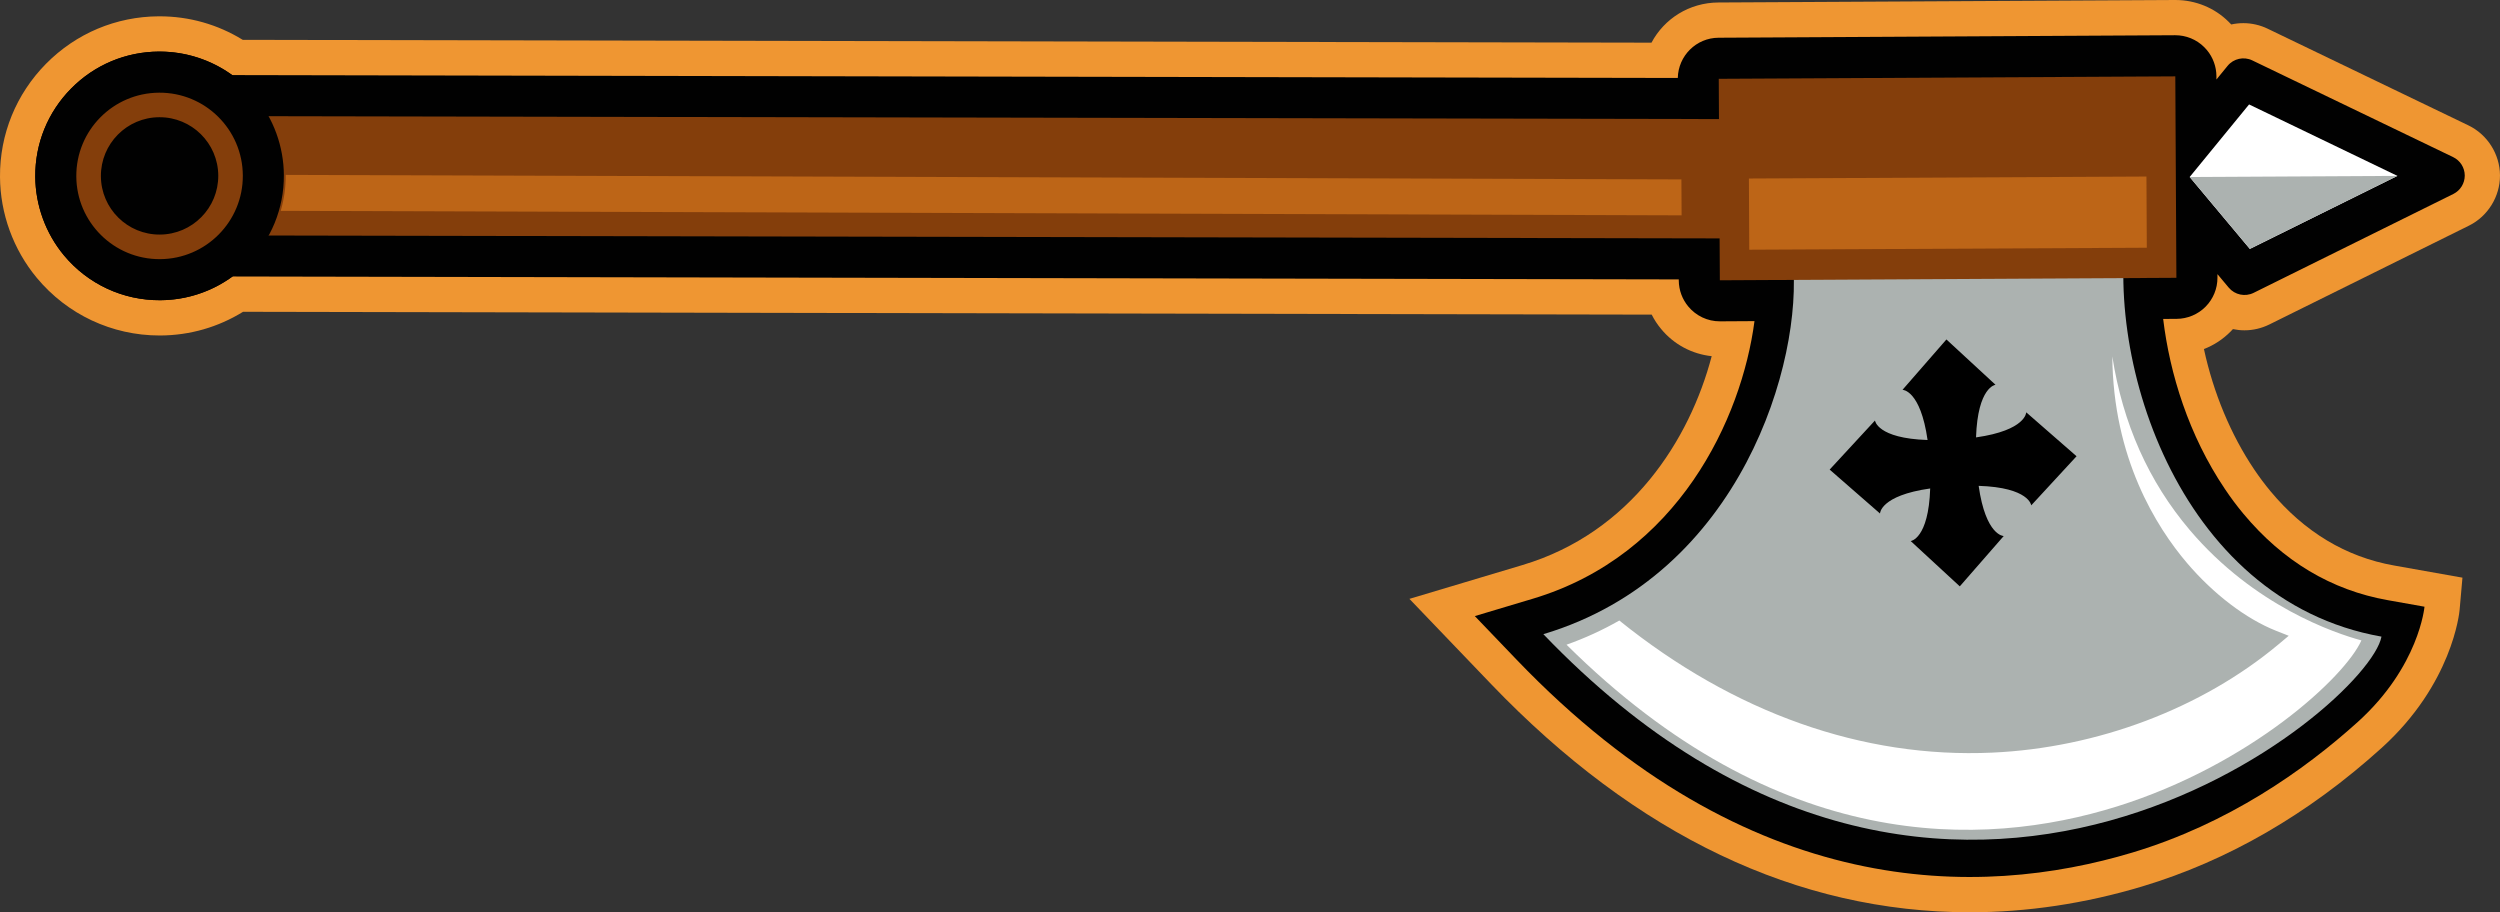 <svg version="1.1" id="图层_1" x="0px" y="0px" width="212.684px" height="77.609px" viewBox="0 0 212.684 77.609" enable-background="new 0 0 212.684 77.609" xml:space="preserve" xmlns="http://www.w3.org/2000/svg" xmlns:xlink="http://www.w3.org/1999/xlink" xmlns:xml="http://www.w3.org/XML/1998/namespace">
  <rect x="0" y="0" width="212.684" height="77.609" fill="#333333" stroke="none"/>
  <path fill="#EF9632" d="M209.997,10.667l-17.084-8.227c-0.635-0.307-1.349-0.471-2.061-0.471c-0.351,0-0.695,0.038-1.032,0.112
	c-0.072-0.08-0.147-0.155-0.225-0.229C188.407,0.669,186.783,0,185.056,0h-0.01h-0.025l-38.833,0.212
	c-2.477,0.012-4.607,1.382-5.69,3.418L20.651,3.389c-2.134-1.313-4.561-2.001-7.079-2.001h-0.07C9.874,1.409,6.473,2.84,3.924,5.416
	C1.372,8-0.021,11.417,0,15.04c0.019,3.138,1.132,6.191,3.133,8.601c2.589,3.114,6.395,4.9,10.441,4.9h0.073
	c2.501-0.013,4.911-0.705,7.03-2.016l119.839,0.241c0.221,0.438,0.49,0.851,0.808,1.229c1.08,1.308,2.62,2.127,4.296,2.306
	c-1.862,7.087-6.851,15.002-16.082,17.764l-4.931,1.476l-4.703,1.406l3.396,3.544l3.563,3.716
	c12.353,12.876,26.051,19.403,40.717,19.403c4.878,0,9.817-0.741,14.686-2.204c7.262-2.183,14.101-6.138,20.323-11.757
	c6.039-5.45,6.637-11.516,6.659-11.771l0.241-2.735l-2.704-0.48l-3.113-0.554c-4.091-0.724-7.628-2.852-10.519-6.325
	c-0.484-0.584-0.95-1.206-1.384-1.852c-1.986-2.949-3.464-6.505-4.273-10.238c0.843-0.324,1.613-0.827,2.27-1.488
	c0.067-0.067,0.133-0.138,0.196-0.208c0.32,0.066,0.648,0.103,0.982,0.103c0.724,0,1.448-0.169,2.098-0.488l16.999-8.416
	c1.606-0.792,2.646-2.47,2.642-4.271C212.673,13.117,211.619,11.448,209.997,10.667z" class="color c1"/>
  <path fill="#010101" d="M206.261,51.615l-3.113-0.555c-4.807-0.85-8.943-3.327-12.299-7.36c-0.551-0.662-1.078-1.367-1.566-2.097
	c-3.076-4.564-4.691-9.791-5.255-14.47l1.145-0.007c0.927-0.005,1.813-0.377,2.465-1.035c0.65-0.659,1.015-1.549,1.009-2.478
	l-0.001-0.292l0.961,1.148c0.519,0.618,1.393,0.802,2.113,0.446l16.993-8.413c0.599-0.295,0.975-0.906,0.973-1.573
	c-0.004-0.667-0.388-1.274-0.989-1.564l-17.083-8.226c-0.726-0.352-1.6-0.157-2.107,0.466l-0.948,1.16l0.001-0.292
	c-0.008-0.813-0.295-1.595-0.809-2.213c-0.073-0.088-0.149-0.172-0.232-0.252c-0.656-0.652-1.548-1.016-2.474-1.012L146.206,3.21
	c-1.9,0.009-3.43,1.536-3.47,3.423L19.743,6.387c-1.794-1.294-3.96-2.011-6.227-1.999c-2.823,0.018-5.475,1.131-7.461,3.139
	C4.071,9.536,2.983,12.198,3,15.022c0.015,2.444,0.881,4.824,2.439,6.701c2.031,2.443,5.018,3.835,8.193,3.817
	c2.238-0.012,4.361-0.728,6.139-2.018l123.047,0.248l0.001,0.09c0.008,0.843,0.309,1.613,0.809,2.214
	c0.643,0.775,1.617,1.27,2.706,1.263l2.927-0.018c-1.089,8.297-6.494,19.92-18.863,23.618l-4.93,1.476l3.563,3.716
	c19.784,20.624,39.399,20.303,52.373,16.402c8.129-2.442,14.593-6.972,19.178-11.109C205.813,56.698,206.261,51.615,206.261,51.615z
	" class="color c2"/>
  <path fill="#ACB2B0" d="M152.519,22.183c0.881,8.462-4.336,26.72-21.22,31.769c34.532,36.002,70.201,6.232,71.302,0.208
	c-17.551-3.108-23.953-24.399-21.437-36.18" class="color c3"/>
  <path fill="#FFFFFF" d="M180.103,68.606c11.325-3.541,19.393-10.997,20.791-14.125c-2.257-0.611-9.102-2.916-14.593-9.377
	c-3.506-4.127-5.711-9.076-6.599-14.784c0.065,8.658,3.749,14.51,6.344,17.564c2.262,2.659,5.03,4.766,7.595,5.782l1.069,0.422
	l-0.882,0.739c-6.517,5.44-15.388,8.797-24.338,9.201c-11.023,0.503-21.985-3.385-31.729-11.238
	c-1.427,0.814-2.933,1.505-4.492,2.057C151.24,72.664,168.618,72.195,180.103,68.606z" class="color c4"/>
  <polygon fill="#FFFFFF" points="191.401,21.176 203.955,14.963 191.337,8.885 186.284,15.057 " class="color c4"/>
  <polygon fill="#ACB2B0" points="191.401,21.176 203.955,14.963 186.284,15.057 " class="color c3"/>
  <g>
    <polygon fill="#843E0B" points="185.153,23.634 185.061,6.496 146.221,6.705 146.239,10.13 20.883,9.881 20.693,20.032 
		146.293,20.281 146.313,23.846 	" class="color c5"/>
  </g>
  <g>
    <g>
      <path fill="#BD6517" d="M24.307,14.879c0.003,0.011,0.003,0.02,0.002,0.028c0.006,1.053-0.146,2.066-0.425,3.03L143.06,18.32
			l-0.017-3.057L24.307,14.879z" class="color c6"/>
    </g>
    <g>
      <rect x="148.797" y="15.17" transform="matrix(-1 0.005 -0.005 -1 331.509 35.501)" fill="#BD6517" width="33.82" height="6.057" class="color c6"/>
    </g>
  </g>
  <g>
    <path d="M169.765,32.734c0,0-1.514,0.17-1.657,4.477c4.266-0.607,4.271-2.133,4.271-2.133l4.281,3.736l-3.855,4.178
		c0,0-0.167-1.52-4.474-1.659c0.605,4.265,2.132,4.269,2.132,4.269l-3.737,4.282l-4.177-3.854c0,0,1.519-0.169,1.659-4.474
		c-4.265,0.605-4.27,2.13-4.27,2.13l-4.283-3.736l3.856-4.176c0,0,0.169,1.517,4.474,1.659c-0.607-4.267-2.131-4.271-2.131-4.271
		l3.735-4.283L169.765,32.734z"/>
  </g>
  <path fill="#010101" d="M19.025,10.44c1.015,1.217,1.623,2.78,1.634,4.487c0.021,3.911-3.134,7.099-7.045,7.119
	c-2.203,0.013-4.182-0.984-5.487-2.556c-1.014-1.221-1.624-2.779-1.634-4.488c-0.021-3.912,3.133-7.101,7.045-7.118
	C15.74,7.871,17.716,8.866,19.025,10.44 M21.712,8.208C21.71,8.207,21.71,8.207,21.71,8.207c-2.03-2.442-5.019-3.835-8.192-3.819
	c-2.823,0.018-5.475,1.131-7.461,3.139C4.071,9.536,2.983,12.198,3,15.022c0.015,2.444,0.881,4.824,2.439,6.701
	c2.031,2.443,5.018,3.835,8.193,3.817c2.824-0.016,5.474-1.13,7.461-3.14c1.986-2.008,3.071-4.669,3.057-7.494
	C24.138,12.464,23.271,10.084,21.712,8.208L21.712,8.208z" class="color c2"/>
  <path fill="#843E0B" d="M20.658,14.928c-0.021-3.913-3.208-7.066-7.121-7.043c-3.912,0.019-7.066,3.206-7.045,7.118
	c0.021,3.911,3.211,7.065,7.121,7.044C17.525,22.026,20.679,18.839,20.658,14.928z M13.603,19.956
	c-2.757,0.016-5.004-2.206-5.02-4.966c-0.014-2.757,2.209-5.006,4.966-5.018c2.756-0.015,5.004,2.208,5.02,4.965
	C18.582,17.696,16.358,19.941,13.603,19.956z" class="color c5"/>
</svg>